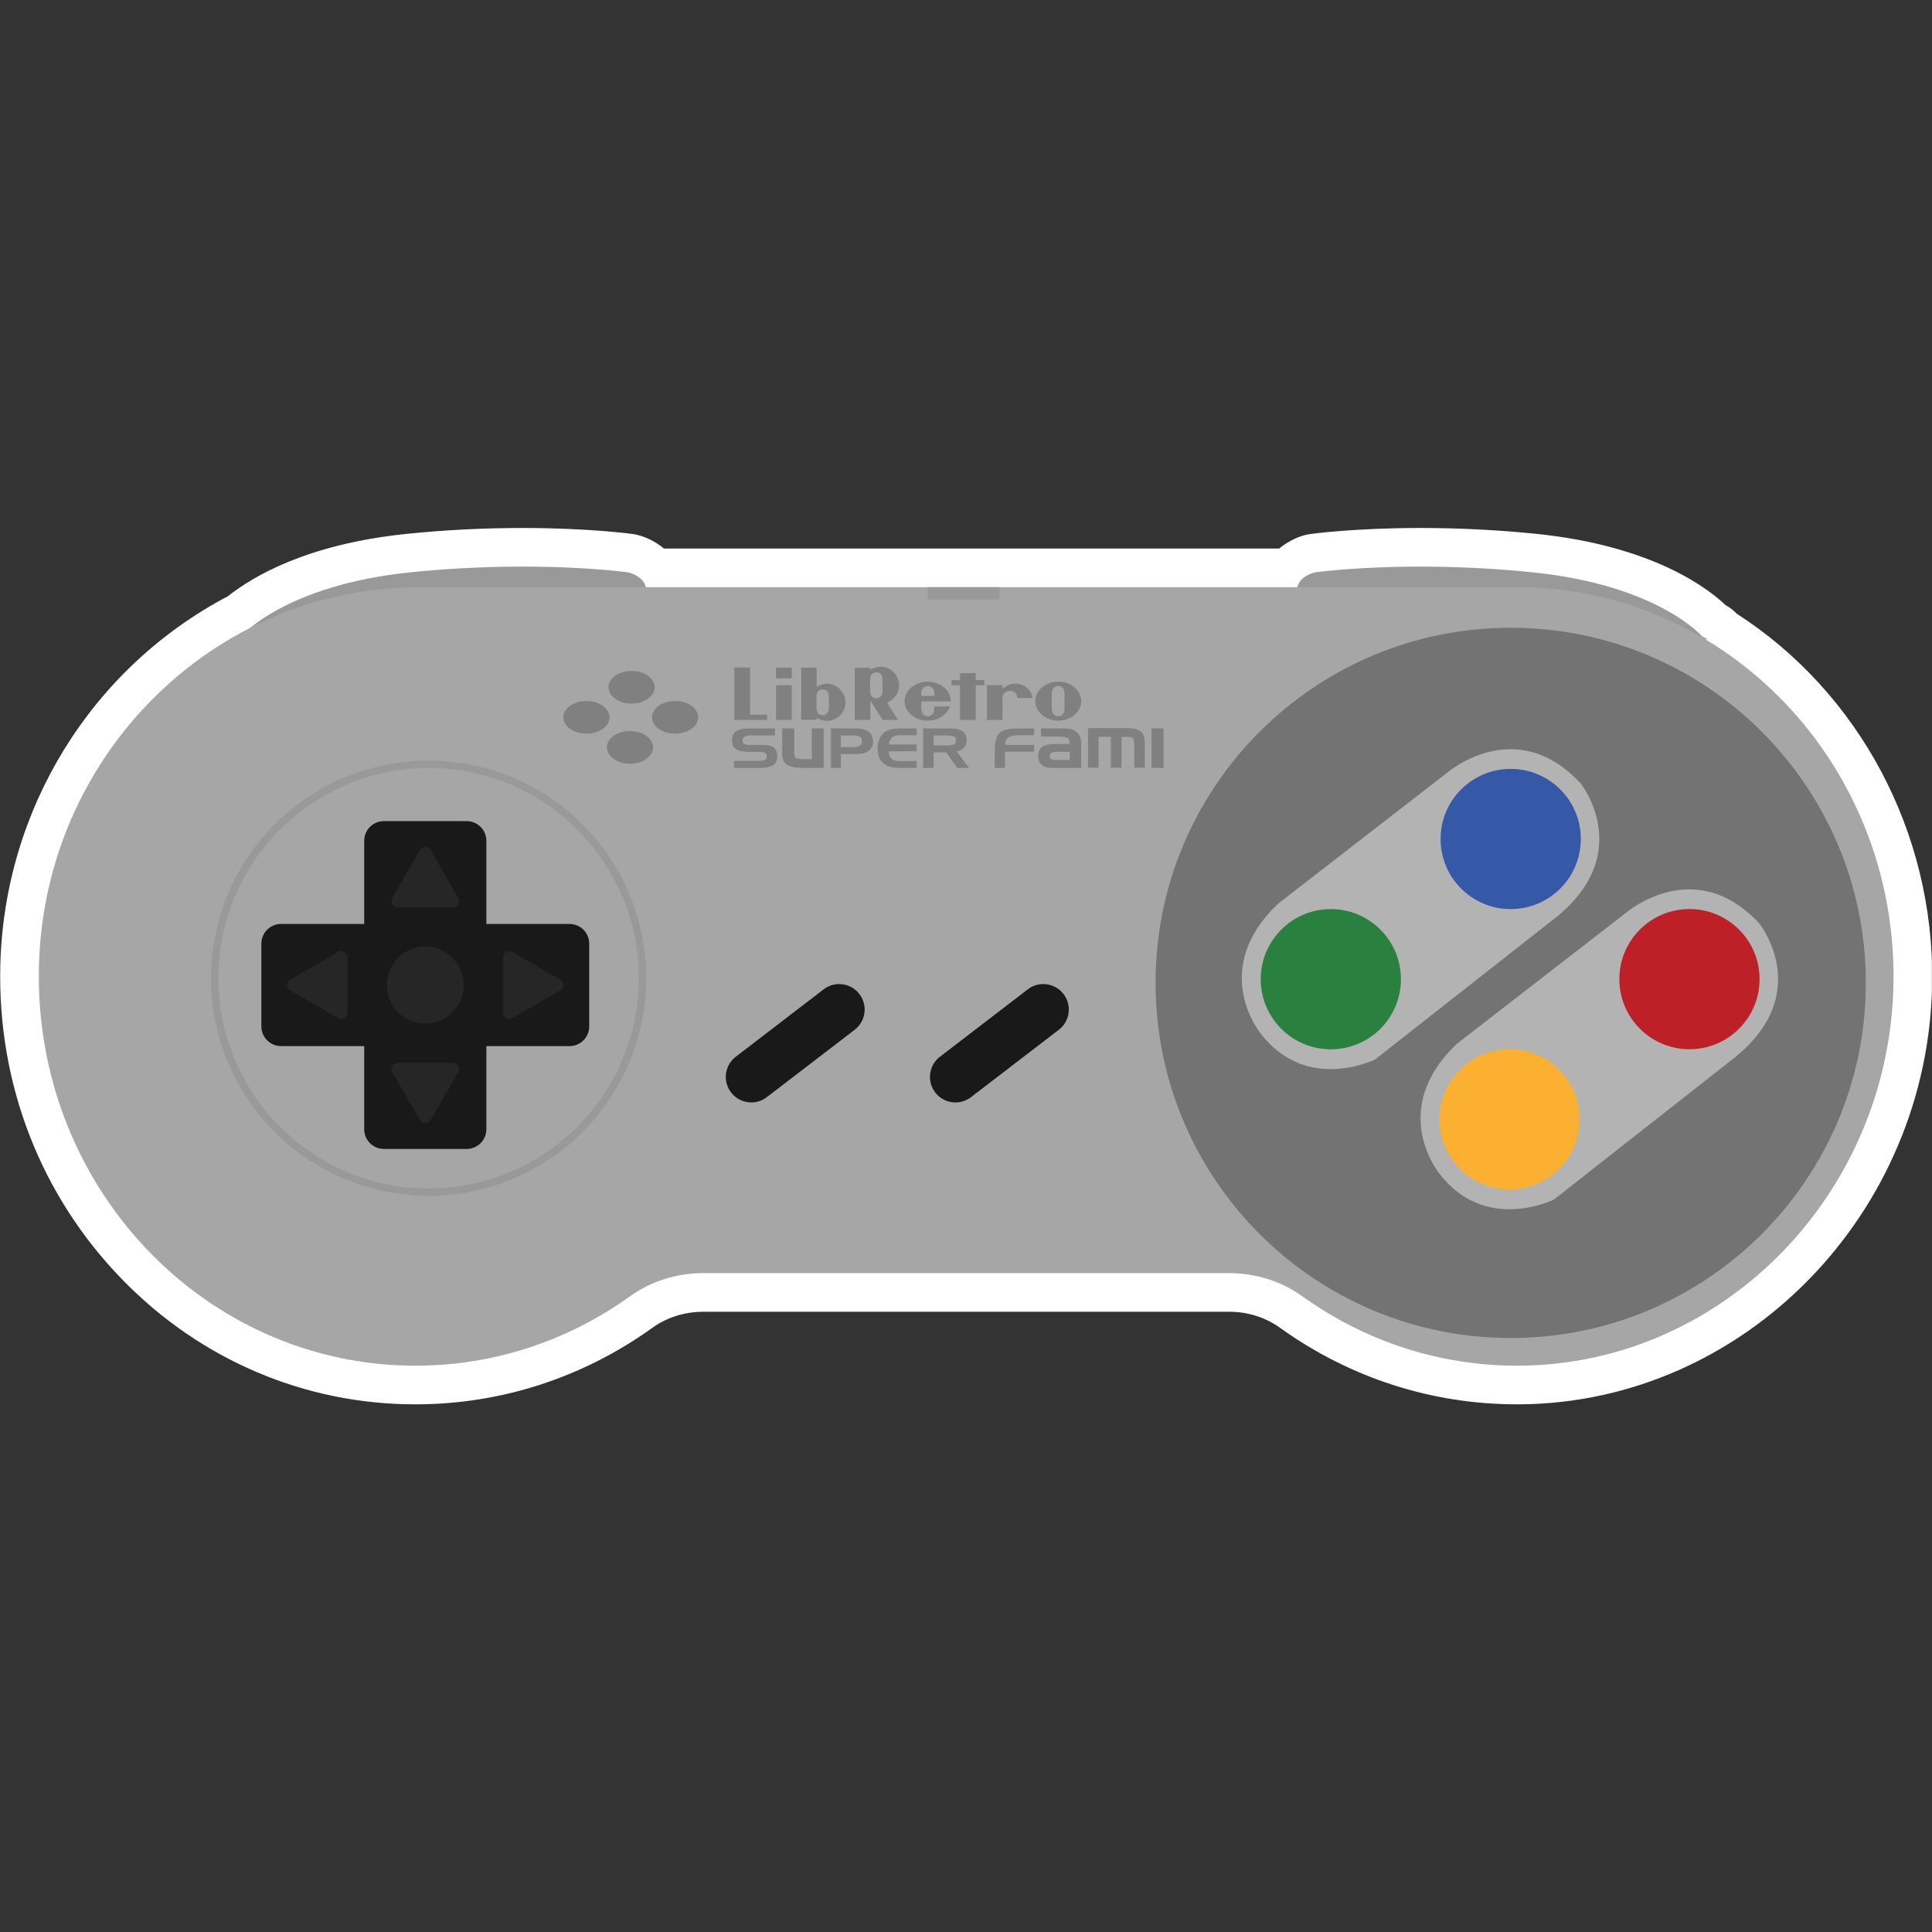 <?xml version="1.0" encoding="UTF-8" standalone="no"?>
<!-- Created with Inkscape (http://www.inkscape.org/) -->

<svg
   xmlns:dc="http://purl.org/dc/elements/1.1/"
   xmlns:cc="http://creativecommons.org/ns#"
   xmlns:rdf="http://www.w3.org/1999/02/22-rdf-syntax-ns#"
   xmlns:svg="http://www.w3.org/2000/svg"
   xmlns="http://www.w3.org/2000/svg"
   xmlns:sodipodi="http://sodipodi.sourceforge.net/DTD/sodipodi-0.dtd"
   xmlns:inkscape="http://www.inkscape.org/namespaces/inkscape"
   id="svg53952"
   version="1.1"
   inkscape:version="0.48.5 r10040"
   width="256"
   height="256"
   xml:space="preserve"
   sodipodi:docname="Nintendo - Satellaview.svg"
   inkscape:export-filename="/Users/margetts/Desktop/BAXY RetroActive/png_marked/Nintendo - Satellaview.png"
   inkscape:export-xdpi="90.099998"
   inkscape:export-ydpi="90.099998"><rect width="100%" height="100%" fill="#333333" stroke="none"/><defs
     id="defs53956"><clipPath
       clipPathUnits="userSpaceOnUse"
       id="clipPath53966"><path
         d="M 0,128 128,128 128,0 0,0 0,128 z"
         id="path53968"
         inkscape:connector-curvature="0" /></clipPath></defs><sodipodi:namedview
     pagecolor="#ffffff"
     bordercolor="#666666"
     borderopacity="1"
     objecttolerance="10"
     gridtolerance="10"
     guidetolerance="10"
     inkscape:pageopacity="0"
     inkscape:pageshadow="2"
     inkscape:window-width="1676"
     inkscape:window-height="1005"
     id="namedview53954"
     showgrid="false"
     inkscape:zoom="5.04375"
     inkscape:cx="55.11772"
     inkscape:cy="80"
     inkscape:window-x="4"
     inkscape:window-y="1"
     inkscape:window-maximized="1"
     inkscape:current-layer="g53960" /><g
     id="g53960"
     inkscape:groupmode="layer"
     inkscape:label="Nintendo - Satellaview"
     transform="matrix(1.25,0,0,-1.25,0,256)"><g
       id="g53962"
       transform="matrix(1.6,0,0,1.6,-0.012,-0.126)"><g
         id="g53964"
         clip-path="url(#clipPath53966)"><g
           id="g53970"
           transform="translate(115.049,87.435)"><path
             d="m 0,0 c -0.181,0.198 -0.395,0.37 -0.64,0.506 l -0.075,0.042 c -1.142,1.091 -4.792,3.928 -12.507,4.723 -2.538,0.261 -5.127,0.393 -7.696,0.393 -4.401,0 -7.226,-0.388 -7.344,-0.405 -0.086,-0.012 -0.17,-0.028 -0.254,-0.048 -0.562,-0.138 -1.212,-0.436 -1.773,-0.909 l -18.541,0 -4.747,0 -17.48,0 c -0.561,0.473 -1.211,0.771 -1.773,0.909 -0.084,0.02 -0.168,0.036 -0.254,0.048 -0.118,0.017 -2.943,0.405 -7.344,0.405 -2.568,0 -5.157,-0.132 -7.695,-0.393 -6.531,-0.673 -10.145,-2.798 -11.82,-4.13 -9.047,-4.761 -14.817,-14.099 -15.077,-24.437 -0.198,-7.887 2.677,-15.291 8.096,-20.849 5.19,-5.321 12.08,-8.252 19.402,-8.252 5.65,0 11.079,1.753 15.701,5.07 0.97,0.696 2.139,1.064 3.383,1.064 l 34.834,0 c 1.232,0 2.399,-0.37 3.377,-1.071 4.619,-3.312 10.045,-5.063 15.69,-5.063 l 0.202,10e-4 c 14.85,0.109 27.099,12.648 27.303,27.95 C 13.1,-14.522 8.154,-5.244 0,0"
             style="fill:#ffffff;fill-opacity:1;fill-rule:nonzero;stroke:none"
             id="path53972"
             inkscape:connector-curvature="0" /></g><g
           id="g53974"
           transform="translate(15.986,85.927)"><path
             d="m 0,0 c 0,0 2.89,3.377 11.202,4.233 8.311,0.855 14.422,0 14.422,0 0,0 1.203,-0.245 1.213,-1.223 L -0.394,-0.22"
             style="fill:#999999;fill-opacity:1;fill-rule:nonzero;stroke:none"
             id="path53976"
             inkscape:connector-curvature="0" /></g><g
           id="g53978"
           transform="translate(112.766,85.927)"><path
             d="m 0,0 c 0,0 -2.89,3.377 -11.202,4.233 -8.311,0.855 -14.422,0 -14.422,0 0,0 -1.203,-0.245 -1.213,-1.223 L 0.394,-0.22"
             style="fill:#999999;fill-opacity:1;fill-rule:nonzero;stroke:none"
             id="path53980"
             inkscape:connector-curvature="0" /></g><g
           id="g53982"
           transform="translate(100.512,89.177)"><path
             d="m 0,0 -72.721,0 c -13.564,0 -24.85,-11.085 -25.203,-25.102 -0.366,-14.557 10.94,-26.477 24.939,-26.477 5.28,0 10.176,1.696 14.208,4.59 1.427,1.025 3.137,1.544 4.875,1.544 l 34.834,0 c 1.737,0 3.442,-0.527 4.869,-1.551 4.077,-2.922 9.036,-4.622 14.381,-4.582 13.505,0.099 24.577,11.464 24.763,25.424 C 25.137,-11.744 13.895,0 0,0"
             style="fill:#a6a6a6;fill-opacity:1;fill-rule:nonzero;stroke:none"
             id="path53984"
             inkscape:connector-curvature="0" /></g><g
           id="g53986"
           transform="translate(123.624,62.96)"><path
             d="m 0,0 c 0,-12.994 -10.534,-23.528 -23.528,-23.528 -12.995,0 -23.529,10.534 -23.529,23.528 0,12.994 10.534,23.528 23.529,23.528 C -10.534,23.528 0,12.994 0,0"
             style="fill:#737373;fill-opacity:1;fill-rule:nonzero;stroke:none"
             id="path53988"
             inkscape:connector-curvature="0" /></g><g
           id="g53990"
           transform="translate(37.739,66.864)"><path
             d="m 0,0 -5.509,0 0,5.509 c 0,0.721 -0.585,1.305 -1.305,1.305 l -5.482,0 c -0.721,0 -1.306,-0.584 -1.306,-1.305 l 0,-5.509 -5.509,0 c -0.72,0 -1.305,-0.584 -1.305,-1.305 l 0,-5.482 c 0,-0.721 0.585,-1.305 1.305,-1.305 l 5.509,0 0,-5.509 c 0,-0.721 0.585,-1.305 1.306,-1.305 l 5.482,0 c 0.72,0 1.305,0.584 1.305,1.305 l 0,5.509 5.509,0 c 0.721,0 1.305,0.584 1.305,1.305 l 0,5.482 C 1.305,-0.584 0.721,0 0,0"
             style="fill:#191919;fill-opacity:1;fill-rule:nonzero;stroke:none"
             id="path53992"
             inkscape:connector-curvature="0" /></g><g
           id="g53994"
           transform="translate(25.636,62.818)"><path
             d="M 0,0 C 0,1.407 1.141,2.548 2.548,2.548 3.955,2.548 5.096,1.407 5.096,0 5.096,-1.407 3.955,-2.548 2.548,-2.548 1.141,-2.548 0,-1.407 0,0"
             style="fill:#262626;fill-opacity:1;fill-rule:nonzero;stroke:none"
             id="path53996"
             inkscape:connector-curvature="0" /></g><g
           id="g53998"
           transform="translate(84.695,68.216)"><path
             d="m 0,0 11.123,8.617 c 0,0 4.583,4.033 8.922,-0.672 0,0 3.789,-4.767 -1.956,-9.106 L 6.417,-10.328 c 0,0 -4.522,-2.261 -7.578,1.711 0,0 -3.484,4.217 1.161,8.617"
             style="fill:#b3b3b3;fill-opacity:1;fill-rule:nonzero;stroke:none"
             id="path54000"
             inkscape:connector-curvature="0" /></g><g
           id="g54002"
           transform="translate(88.178,67.849)"><path
             d="m 0,0 c -2.565,0 -4.645,-2.08 -4.645,-4.645 0,-2.565 2.08,-4.644 4.645,-4.644 2.565,0 4.645,2.079 4.645,4.644 C 4.645,-2.08 2.565,0 0,0"
             style="fill:#2a803e;fill-opacity:1;fill-rule:nonzero;stroke:none"
             id="path54004"
             inkscape:connector-curvature="0" /></g><g
           id="g54006"
           transform="translate(100.095,77.138)"><path
             d="m 0,0 c -2.565,0 -4.645,-2.079 -4.645,-4.645 0,-2.565 2.08,-4.644 4.645,-4.644 2.565,0 4.645,2.079 4.645,4.644 C 4.645,-2.079 2.565,0 0,0"
             style="fill:#3659a7;fill-opacity:1;fill-rule:nonzero;stroke:none"
             id="path54008"
             inkscape:connector-curvature="0" /></g><g
           id="g54010"
           transform="translate(96.538,58.931)"><path
             d="m 0,0 11.123,8.617 c 0,0 4.583,4.033 8.922,-0.672 0,0 3.789,-4.767 -1.956,-9.106 L 6.417,-10.328 c 0,0 -4.523,-2.261 -7.578,1.711 0,0 -3.484,4.217 1.161,8.617"
             style="fill:#b3b3b3;fill-opacity:1;fill-rule:nonzero;stroke:none"
             id="path54012"
             inkscape:connector-curvature="0" /></g><g
           id="g54014"
           transform="translate(100.021,58.565)"><path
             d="m 0,0 c -2.565,0 -4.645,-2.079 -4.645,-4.645 0,-2.565 2.08,-4.644 4.645,-4.644 2.565,0 4.645,2.079 4.645,4.644 C 4.645,-2.079 2.565,0 0,0"
             style="fill:#fbb031;fill-opacity:1;fill-rule:nonzero;stroke:none"
             id="path54016"
             inkscape:connector-curvature="0" /></g><g
           id="g54018"
           transform="translate(116.583,63.209)"><path
             d="M 0,0 C 0,0.321 -0.033,0.634 -0.094,0.936 -0.218,1.541 -0.459,2.103 -0.793,2.597 -1.127,3.091 -1.553,3.517 -2.048,3.851 -2.789,4.352 -3.683,4.645 -4.645,4.645 -5.606,4.645 -6.5,4.352 -7.241,3.851 -7.736,3.517 -8.162,3.091 -8.496,2.597 -8.83,2.103 -9.071,1.541 -9.195,0.936 -9.257,0.634 -9.289,0.321 -9.289,0 l 0,0 c 0,-0.321 0.032,-0.634 0.094,-0.936 0.433,-2.117 2.306,-3.709 4.55,-3.709 2.245,0 4.118,1.592 4.551,3.709 C -0.033,-0.634 0,-0.321 0,0 z"
             style="fill:#bd2026;fill-opacity:1;fill-rule:nonzero;stroke:none"
             id="path54020"
             inkscape:connector-curvature="0" /></g><g
           id="g54022"
           transform="translate(70.47,62.221)"><path
             d="m 0,0 c -0.322,0.42 -0.811,0.661 -1.341,0.661 -0.374,0 -0.729,-0.121 -1.026,-0.349 l -5.822,-4.466 c -0.739,-0.566 -0.879,-1.628 -0.312,-2.367 0.322,-0.42 0.811,-0.661 1.341,-0.661 0.373,0 0.728,0.121 1.026,0.349 l 5.822,4.466 C 0.427,-1.8 0.567,-0.739 0,0"
             style="fill:#191919;fill-opacity:1;fill-rule:nonzero;stroke:none"
             id="path54024"
             inkscape:connector-curvature="0" /></g><g
           id="g54026"
           transform="translate(55.603,62.882)"><path
             d="m 0,0 c -0.374,0 -0.729,-0.12 -1.026,-0.349 l -5.822,-4.466 c -0.358,-0.274 -0.588,-0.672 -0.647,-1.119 -0.059,-0.446 0.06,-0.89 0.334,-1.248 0.323,-0.42 0.811,-0.66 1.341,-0.66 0.374,0 0.729,0.12 1.026,0.348 l 5.823,4.466 c 0.357,0.275 0.587,0.672 0.646,1.119 0.059,0.447 -0.06,0.89 -0.334,1.248 C 1.018,-0.241 0.53,0 0,0"
             style="fill:#191919;fill-opacity:1;fill-rule:nonzero;stroke:none"
             id="path54028"
             inkscape:connector-curvature="0" /></g><g
           id="g54030"
           transform="translate(19.245,63.179)"><path
             d="m 0,0 3.164,1.826 c 0.277,0.161 0.625,-0.04 0.625,-0.36 l 0,-3.653 c 0,-0.321 -0.348,-0.521 -0.625,-0.361 L 0,-0.722 C -0.278,-0.561 -0.278,-0.16 0,0"
             style="fill:#262626;fill-opacity:1;fill-rule:nonzero;stroke:none"
             id="path54032"
             inkscape:connector-curvature="0" /></g><g
           id="g54034"
           transform="translate(37.122,62.457)"><path
             d="m 0,0 -3.164,-1.826 c -0.277,-0.161 -0.625,0.04 -0.625,0.36 l 0,3.653 c 0,0.321 0.348,0.521 0.625,0.361 L 0,0.722 C 0.278,0.561 0.278,0.16 0,0"
             style="fill:#262626;fill-opacity:1;fill-rule:nonzero;stroke:none"
             id="path54036"
             inkscape:connector-curvature="0" /></g><g
           id="g54038"
           transform="translate(28.544,71.757)"><path
             d="m 0,0 1.826,-3.164 c 0.161,-0.277 -0.04,-0.625 -0.36,-0.625 l -3.653,0 c -0.321,0 -0.521,0.348 -0.361,0.625 L -0.722,0 C -0.561,0.278 -0.16,0.278 0,0"
             style="fill:#262626;fill-opacity:1;fill-rule:nonzero;stroke:none"
             id="path54040"
             inkscape:connector-curvature="0" /></g><g
           id="g54042"
           transform="translate(27.823,53.879)"><path
             d="m 0,0 -1.826,3.164 c -0.161,0.277 0.04,0.625 0.36,0.625 l 3.653,0 c 0.321,0 0.521,-0.348 0.361,-0.625 L 0.722,0 C 0.561,-0.278 0.16,-0.278 0,0"
             style="fill:#262626;fill-opacity:1;fill-rule:nonzero;stroke:none"
             id="path54044"
             inkscape:connector-curvature="0" /></g><g
           id="g54046"
           transform="translate(28.405,77.688)"><path
             d="m 0,0 c -7.963,0 -14.418,-6.455 -14.418,-14.418 0,-7.962 6.455,-14.417 14.418,-14.417 7.963,0 14.418,6.455 14.418,14.417 C 14.418,-6.455 7.963,0 0,0 m 0,-0.489 c 7.68,0 13.929,-6.248 13.929,-13.929 0,-7.68 -6.249,-13.929 -13.929,-13.929 -7.68,0 -13.929,6.249 -13.929,13.929 0,7.681 6.249,13.929 13.929,13.929"
             style="fill:#999999;fill-opacity:1;fill-rule:nonzero;stroke:none"
             id="path54048"
             inkscape:connector-curvature="0" /></g><path
           d="m 66.219,88.363 -4.747,0 0,0.814 4.747,0 0,-0.814 z"
           style="fill:#999999;fill-opacity:1;fill-rule:nonzero;stroke:none"
           id="path54050"
           inkscape:connector-curvature="0" /><g
           id="g54052"
           transform="translate(49.713,79.355)"><path
             d="m 0,0 c -0.143,-0.002 -0.265,-0.027 -0.362,-0.075 -0.098,-0.047 -0.147,-0.138 -0.147,-0.272 0,-0.102 0.041,-0.175 0.124,-0.218 0.085,-0.044 0.182,-0.066 0.293,-0.066 l 0.879,0.004 c 0.032,-0.003 0.065,-0.004 0.101,-0.004 0.034,0 0.07,-0.001 0.104,-0.004 C 1.095,-0.639 1.197,-0.654 1.296,-0.677 1.396,-0.7 1.483,-0.741 1.56,-0.802 1.63,-0.856 1.683,-0.92 1.717,-0.995 1.753,-1.071 1.775,-1.149 1.783,-1.229 1.786,-1.254 1.789,-1.277 1.79,-1.3 1.792,-1.323 1.793,-1.347 1.793,-1.371 1.786,-1.675 1.686,-1.881 1.49,-1.99 1.293,-2.098 1.027,-2.152 0.689,-2.152 l -1.764,0 0,0.467 1.66,0 c 0.146,-0.002 0.273,0.017 0.379,0.059 0.107,0.041 0.15,0.134 0.13,0.28 -0.014,0.114 -0.066,0.185 -0.153,0.212 -0.089,0.026 -0.193,0.041 -0.313,0.044 l -0.781,0.003 c -0.326,-0.002 -0.582,0.052 -0.771,0.162 -0.19,0.111 -0.283,0.311 -0.28,0.6 0.007,0.304 0.109,0.511 0.306,0.622 0.197,0.111 0.465,0.166 0.802,0.166 L 1.639,0.467 1.639,0 0,0 z"
             style="fill:#808080;fill-opacity:1;fill-rule:nonzero;stroke:none"
             id="path54054"
             inkscape:connector-curvature="0" /></g><g
           id="g54056"
           transform="translate(53.087,77.204)"><path
             d="m 0,0 c -0.396,0.003 -0.705,0.071 -0.926,0.204 -0.221,0.132 -0.331,0.385 -0.331,0.76 l 0,1.654 0.794,0 0,-1.575 c 0,-0.182 0.033,-0.304 0.102,-0.367 0.069,-0.063 0.21,-0.095 0.424,-0.095 l 0.64,-0.004 0,2.041 0.794,0 L 1.497,0 0,0 z"
             style="fill:#808080;fill-opacity:1;fill-rule:nonzero;stroke:none"
             id="path54058"
             inkscape:connector-curvature="0" /></g><g
           id="g54060"
           transform="translate(56.486,79.355)"><path
             d="m 0,0 -0.766,0 0,-0.773 0.804,0 c 0.161,0 0.299,0.026 0.416,0.079 0.117,0.052 0.175,0.153 0.175,0.304 0.006,0.167 -0.055,0.274 -0.185,0.319 C 0.313,-0.026 0.167,-0.004 0,-0.004 L 0,0 z M 0.009,0.467 C 0.011,0.464 0.016,0.463 0.02,0.463 l 0.01,0 0.166,0 C 0.252,0.463 0.308,0.461 0.363,0.456 0.461,0.451 0.56,0.439 0.658,0.421 0.756,0.403 0.847,0.373 0.931,0.332 1.086,0.256 1.196,0.153 1.261,0.022 1.327,-0.109 1.361,-0.247 1.364,-0.39 1.367,-0.522 1.34,-0.648 1.283,-0.769 1.226,-0.891 1.132,-0.992 1.001,-1.072 0.89,-1.138 0.77,-1.181 0.641,-1.201 0.511,-1.222 0.379,-1.235 0.245,-1.24 l -0.105,0 -0.106,0 -0.8,0.004 0,-0.916 -0.661,0 0,2.619 1.436,0 z"
             style="fill:#808080;fill-opacity:1;fill-rule:nonzero;stroke:none"
             id="path54062"
             inkscape:connector-curvature="0" /></g><g
           id="g54064"
           transform="translate(59.106,79.204)"><path
             d="m 0,0 c -0.12,-0.106 -0.187,-0.256 -0.203,-0.451 l 1.835,0.004 0,-0.456 -1.839,0 c 0,-0.092 0.013,-0.181 0.037,-0.266 0.026,-0.085 0.076,-0.163 0.151,-0.233 0.069,-0.066 0.148,-0.107 0.24,-0.122 0.092,-0.016 0.186,-0.024 0.283,-0.024 l 0.02,0 0.02,0 1.088,0.004 0,-0.456 -1.119,0 c -0.179,0 -0.35,0.013 -0.516,0.04 -0.166,0.027 -0.321,0.089 -0.467,0.186 -0.176,0.119 -0.299,0.264 -0.369,0.436 -0.07,0.171 -0.108,0.347 -0.114,0.527 -0.003,0.038 -0.004,0.076 -0.002,0.112 0.002,0.037 0.003,0.073 0.006,0.11 0.033,0.413 0.167,0.717 0.406,0.912 0.239,0.194 0.597,0.291 1.073,0.291 l 1.102,0.004 0,-0.456 -1.088,0 C 0.302,0.16 0.12,0.106 0,0"
             style="fill:#808080;fill-opacity:1;fill-rule:nonzero;stroke:none"
             id="path54066"
             inkscape:connector-curvature="0" /></g><g
           id="g54068"
           transform="translate(62.725,79.355)"><path
             d="m 0,0 -0.859,0 0,-0.66 0.859,0 c 0.006,-0.002 0.012,-0.004 0.018,-0.004 l 0.018,0 c 0.148,0 0.284,0.018 0.406,0.053 0.123,0.035 0.182,0.128 0.179,0.279 0,0.156 -0.064,0.249 -0.192,0.281 C 0.3,-0.02 0.157,-0.004 0,-0.004 L 0,0 z M 0.166,0.467 C 0.201,0.464 0.234,0.463 0.266,0.463 0.299,0.463 0.332,0.462 0.365,0.459 0.492,0.455 0.618,0.439 0.74,0.412 0.861,0.385 0.969,0.335 1.061,0.262 1.145,0.199 1.208,0.125 1.249,0.04 1.291,-0.045 1.317,-0.132 1.326,-0.223 1.326,-0.24 1.327,-0.256 1.329,-0.274 1.33,-0.291 1.33,-0.307 1.33,-0.325 1.333,-0.507 1.28,-0.664 1.17,-0.797 1.06,-0.93 0.889,-1.017 0.658,-1.061 l 0.831,-1.091 -0.79,0 -0.732,1.029 -0.826,0 0,-1.029 -0.701,0 0,2.619 1.726,0 z"
             style="fill:#808080;fill-opacity:1;fill-rule:nonzero;stroke:none"
             id="path54070"
             inkscape:connector-curvature="0" /></g><g
           id="g54072"
           transform="translate(66.207,79.49)"><path
             d="m 0,0 c 0.194,0.219 0.622,0.328 1.281,0.328 l 1.026,0.004 0,-0.456 -1.084,0 C 0.942,-0.129 0.734,-0.179 0.602,-0.274 0.47,-0.368 0.396,-0.532 0.382,-0.766 l 1.925,0.004 0,-0.452 -1.925,0 0,-1.072 -0.674,0 0,1.203 C -0.292,-0.58 -0.194,-0.218 0,0"
             style="fill:#808080;fill-opacity:1;fill-rule:nonzero;stroke:none"
             id="path54074"
             inkscape:connector-curvature="0" /></g><g
           id="g54076"
           transform="translate(74.761,79.839)"><path
             d="m 0,0 c 0.34,-0.006 0.606,-0.076 0.799,-0.209 0.194,-0.132 0.292,-0.384 0.296,-0.755 l 0,-1.654 -0.701,0 0,1.57 c 0,0.245 -0.052,0.387 -0.156,0.425 -0.106,0.038 -0.264,0.053 -0.474,0.046 -0.033,-0.003 -0.067,-0.004 -0.103,-0.004 l -0.107,0 0,-2.037 -0.71,0 0,2.041 -0.815,0 0,-2.041 -0.7,0 0,2.618 L 0,0 z"
             style="fill:#808080;fill-opacity:1;fill-rule:nonzero;stroke:none"
             id="path54078"
             inkscape:connector-curvature="0" /></g><path
           d="m 76.293,79.822 0.804,0 0,-2.618 -0.804,0 0,2.618 z"
           style="fill:#808080;fill-opacity:1;fill-rule:nonzero;stroke:none"
           id="path54080"
           inkscape:connector-curvature="0" /><g
           id="g54082"
           transform="translate(69.958,77.73)"><path
             d="m 0,0 0.923,0 0,0.542 -0.87,0 C 0.047,0.539 0.04,0.537 0.033,0.537 l -0.021,0 C -0.088,0.534 -0.179,0.516 -0.264,0.484 -0.349,0.453 -0.393,0.379 -0.397,0.264 -0.404,0.134 -0.366,0.058 -0.283,0.035 -0.2,0.012 -0.105,-0.002 0,-0.005 L 0,0 z M 0.532,2.092 C 0.694,2.089 0.849,2.071 1.001,2.039 1.151,2.008 1.286,1.936 1.406,1.823 1.508,1.73 1.579,1.621 1.62,1.496 1.66,1.37 1.681,1.24 1.681,1.108 l 0,-1.634 -1.983,0 c -0.286,0 -0.506,0.073 -0.658,0.22 -0.151,0.148 -0.22,0.353 -0.205,0.614 0.024,0.315 0.143,0.518 0.354,0.611 0.212,0.093 0.466,0.14 0.759,0.14 l 0.97,0.004 C 0.928,1.278 0.87,1.413 0.74,1.466 0.611,1.519 0.447,1.545 0.25,1.545 l -1.23,0.005 0,0.542 1.512,0 z"
             style="fill:#808080;fill-opacity:1;fill-rule:nonzero;stroke:none"
             id="path54084"
             inkscape:connector-curvature="0" /></g><g
           id="g54086"
           transform="translate(63.612,83.483)"><path
             d="m 0,0 1.04,0 0,-0.465 0.563,0 0,-0.342 -0.563,0 10e-4,-2.295 -1.042,0 0.001,2.295 -0.565,0 0,0.341 0.566,0 L 0,0 z"
             style="fill:#808080;fill-opacity:1;fill-rule:nonzero;stroke:none"
             id="path54088"
             inkscape:connector-curvature="0" /></g><path
           d="m 51.425,82.68 1.04,0 0,-2.299 -1.04,0 0,2.299 z"
           style="fill:#808080;fill-opacity:1;fill-rule:nonzero;stroke:none"
           id="path54090"
           inkscape:connector-curvature="0" /><path
           d="m 51.422,83.84 1.042,0 0,-0.707 -1.042,0 0,0.707 z"
           style="fill:#808080;fill-opacity:1;fill-rule:nonzero;stroke:none"
           id="path54092"
           inkscape:connector-curvature="0" /><g
           id="g54094"
           transform="translate(70.537,81.628)"><path
             d="m 0,0 0,0 c 0,-0.007 -0.001,-0.348 -0.001,-0.486 0,-0.366 -0.216,-0.517 -0.425,-0.517 -0.208,0 -0.425,0.151 -0.425,0.517 l 0,0.495 c 0,0 0,0.341 0,0.48 0,0.365 0.218,0.515 0.425,0.515 0.208,0 0.425,-0.15 0.425,-0.515 C -0.001,0.35 -0.001,0.093 0,0 L 0,0.001 0,0 z m -0.418,1.289 c -0.839,0 -1.52,-0.578 -1.52,-1.291 0,-0.713 0.681,-1.291 1.52,-1.291 0.84,0 1.52,0.578 1.52,1.291 0,0.713 -0.68,1.291 -1.52,1.291"
             style="fill:#808080;fill-opacity:1;fill-rule:nonzero;stroke:none"
             id="path54096"
             inkscape:connector-curvature="0" /></g><g
           id="g54098"
           transform="translate(54.105,81.96)"><path
             d="m 0,0 c 0,0.356 0.246,0.447 0.407,0.447 0.166,0 0.408,-0.091 0.408,-0.447 0,-0.117 -0.001,-0.409 -0.001,-0.409 0,0 0.001,-0.287 0.001,-0.41 0,-0.354 -0.242,-0.447 -0.407,-0.447 C 0.246,-1.266 0,-1.173 0,-0.819 L 0,-0.411 0,0 z m -1.019,1.886 0,-3.458 1.028,0 c 0,0 0.001,0.112 0.001,0.133 0.398,-0.249 0.847,-0.248 1.197,-0.086 0.093,0.044 0.711,0.34 0.711,1.14 0,0.607 -0.573,1.27 -1.322,1.204 C 0.349,0.797 0.173,0.707 0.008,0.613 l 0,1.273 -1.027,0 z"
             style="fill:#808080;fill-opacity:1;fill-rule:nonzero;stroke:none"
             id="path54100"
             inkscape:connector-curvature="0" /></g><g
           id="g54102"
           transform="translate(61.113,82.421)"><path
             d="m 0,0 c 0.081,0.141 0.23,0.209 0.365,0.21 0,0 0,0 0,0 l 0.001,0 c 0,0 -0.001,0 -0.001,0 C 0.502,0.209 0.651,0.141 0.732,0 0.797,-0.115 0.801,-0.249 0.799,-0.451 l -0.868,0 C -0.071,-0.249 -0.066,-0.115 0,0 m 0.796,-1.284 c 0,-0.421 -0.277,-0.514 -0.43,-0.514 -0.154,0 -0.435,0.093 -0.435,0.514 0,0.126 0.001,0.475 0.001,0.475 0,0 1.958,-0.001 1.958,0 0,0.713 -0.688,1.304 -1.534,1.304 -0.845,0 -1.531,-0.578 -1.531,-1.291 0,-0.713 0.686,-1.291 1.531,-1.291 0.702,0 1.294,0.4 1.475,0.943 L 0.795,-1.145 c 0,0 0.001,-0.009 0.001,-0.139"
             style="fill:#808080;fill-opacity:1;fill-rule:nonzero;stroke:none"
             id="path54104"
             inkscape:connector-curvature="0" /></g><g
           id="g54106"
           transform="translate(49.703,80.723)"><path
             d="m 0,0 0,3.132 -1.041,0 0,-3.132 0,-0.342 1.041,0 1.127,0 L 1.127,0 0,0 z"
             style="fill:#808080;fill-opacity:1;fill-rule:nonzero;stroke:none"
             id="path54108"
             inkscape:connector-curvature="0" /></g><g
           id="g54110"
           transform="translate(67.395,81.839)"><path
             d="M 0,0 1.019,0 C 0.914,0.742 0.219,0.957 -0.139,0.948 -0.482,0.937 -0.769,0.79 -0.968,0.6 c -0.001,0.057 0,0.242 0,0.242 l -1.032,0 -10e-4,-2.3 1.033,0 c 0,0 -0.001,1.413 -0.001,1.51 0,0.2 0.211,0.424 0.494,0.424 C -0.192,0.476 0,0.252 0,0.052 L 0,0 z"
             style="fill:#808080;fill-opacity:1;fill-rule:nonzero;stroke:none"
             id="path54112"
             inkscape:connector-curvature="0" /></g><g
           id="g54114"
           transform="translate(57.658,82.678)"><path
             d="m 0,0 0,0.408 c 0,0.355 0.246,0.448 0.408,0.448 0.165,0 0.407,-0.093 0.407,-0.448 0,-0.122 -0.001,-0.41 -0.001,-0.41 0,0 0.001,-0.291 0.001,-0.409 0,-0.356 -0.242,-0.446 -0.408,-0.446 C 0.246,-0.857 0,-0.767 0,-0.411 L 0,0 z M 1.918,-0.026 C 1.918,0.775 1.3,1.071 1.207,1.115 0.857,1.277 0.408,1.278 0.01,1.028 0.01,1.049 0.009,1.161 0.009,1.161 l -1.028,0 0,-3.457 1.027,0 0,1.272 c 0.004,-0.002 0.009,-0.005 0.013,-0.007 l 0.805,-1.265 1.019,0 -0.727,1.141 c 0.477,0.187 0.8,0.674 0.8,1.129"
             style="fill:#808080;fill-opacity:1;fill-rule:nonzero;stroke:none"
             id="path54116"
             inkscape:connector-curvature="0" /></g><g
           id="g54118"
           transform="translate(40.39,80.554)"><path
             d="m 0,0 c 0,-0.598 -0.685,-1.082 -1.53,-1.082 -0.845,0 -1.529,0.484 -1.529,1.082 0,0.598 0.684,1.082 1.529,1.082 C -0.685,1.082 0,0.598 0,0"
             style="fill:#808080;fill-opacity:1;fill-rule:nonzero;stroke:none"
             id="path54120"
             inkscape:connector-curvature="0" /></g><g
           id="g54122"
           transform="translate(43.275,78.564)"><path
             d="m 0,0 c 0,-0.598 -0.685,-1.082 -1.53,-1.082 -0.845,0 -1.529,0.484 -1.529,1.082 0,0.598 0.684,1.082 1.529,1.082 C -0.685,1.082 0,0.598 0,0"
             style="fill:#808080;fill-opacity:1;fill-rule:nonzero;stroke:none"
             id="path54124"
             inkscape:connector-curvature="0" /></g><g
           id="g54126"
           transform="translate(43.38,82.545)"><path
             d="m 0,0 c 0,-0.598 -0.685,-1.082 -1.53,-1.082 -0.845,0 -1.529,0.484 -1.529,1.082 0,0.598 0.684,1.082 1.529,1.082 C -0.685,1.082 0,0.598 0,0"
             style="fill:#808080;fill-opacity:1;fill-rule:nonzero;stroke:none"
             id="path54128"
             inkscape:connector-curvature="0" /></g><g
           id="g54130"
           transform="translate(46.264,80.554)"><path
             d="m 0,0 c 0,-0.598 -0.685,-1.082 -1.53,-1.082 -0.845,0 -1.529,0.484 -1.529,1.082 0,0.598 0.684,1.082 1.529,1.082 C -0.685,1.082 0,0.598 0,0"
             style="fill:#808080;fill-opacity:1;fill-rule:nonzero;stroke:none"
             id="path54132"
             inkscape:connector-curvature="0" /></g></g></g></g></svg>